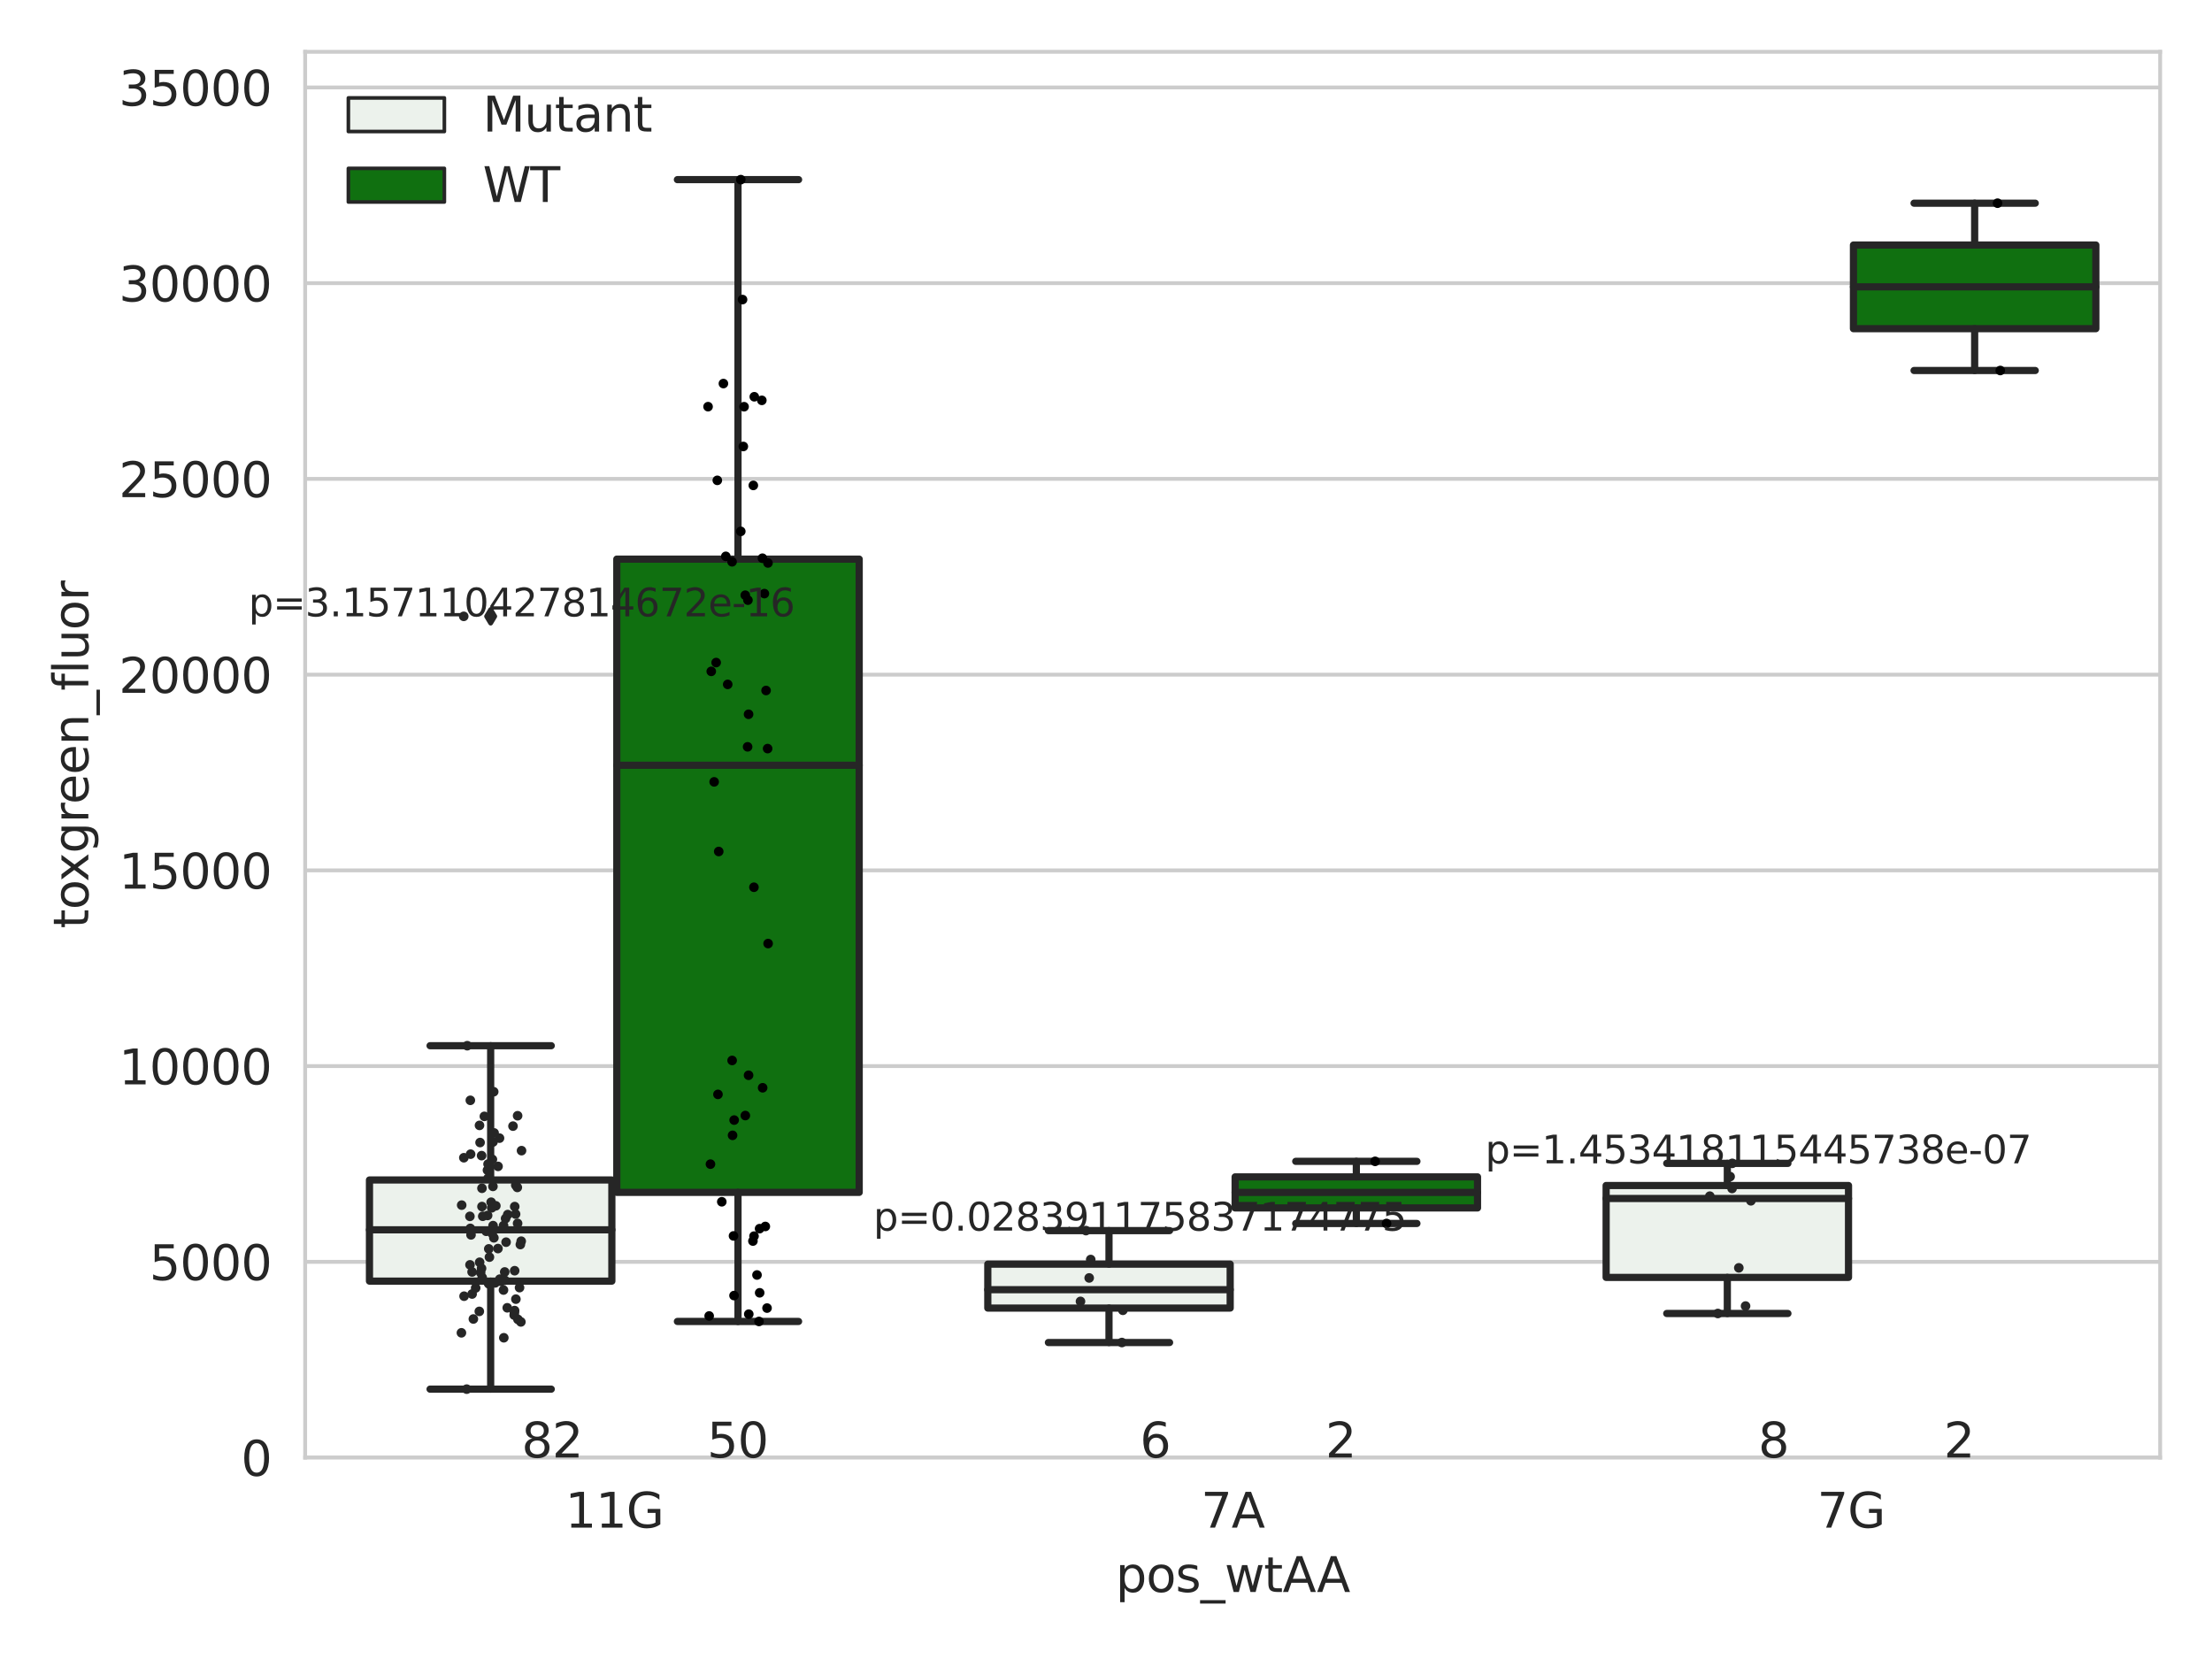 <?xml version="1.0" encoding="utf-8" standalone="no"?>
<!DOCTYPE svg PUBLIC "-//W3C//DTD SVG 1.1//EN"
  "http://www.w3.org/Graphics/SVG/1.1/DTD/svg11.dtd">
<svg xmlns:xlink="http://www.w3.org/1999/xlink" width="460.8pt" height="345.6pt" viewBox="0 0 460.8 345.6" xmlns="http://www.w3.org/2000/svg" version="1.1">
 <defs>
  <style type="text/css">*{stroke-linejoin: round; stroke-linecap: butt}</style>
 </defs>
 <g id="figure_1">
  <g id="patch_1">
   <path d="M 0 345.6 
L 460.8 345.6 
L 460.8 0 
L 0 0 
z
" style="fill: #ffffff"/>
  </g>
  <g id="axes_1">
   <g id="patch_2">
    <path d="M 63.571 303.64 
L 450 303.64 
L 450 10.8 
L 63.571 10.8 
z
" style="fill: #ffffff"/>
   </g>
   <g id="matplotlib.axis_1">
    <g id="xtick_1">
     <g id="text_1">
      <!-- 11G -->
      <g style="fill: #262626" transform="translate(117.739 318.238)scale(0.1 -0.1)">
       <defs>
        <path id="DejaVuSans-31" d="M 794 531 
L 1825 531 
L 1825 4091 
L 703 3866 
L 703 4441 
L 1819 4666 
L 2450 4666 
L 2450 531 
L 3481 531 
L 3481 0 
L 794 0 
L 794 531 
z
" transform="scale(0.016)"/>
        <path id="DejaVuSans-47" d="M 3809 666 
L 3809 1919 
L 2778 1919 
L 2778 2438 
L 4434 2438 
L 4434 434 
Q 4069 175 3628 42 
Q 3188 -91 2688 -91 
Q 1594 -91 976 548 
Q 359 1188 359 2328 
Q 359 3472 976 4111 
Q 1594 4750 2688 4750 
Q 3144 4750 3555 4637 
Q 3966 4525 4313 4306 
L 4313 3634 
Q 3963 3931 3569 4081 
Q 3175 4231 2741 4231 
Q 1884 4231 1454 3753 
Q 1025 3275 1025 2328 
Q 1025 1384 1454 906 
Q 1884 428 2741 428 
Q 3075 428 3337 486 
Q 3600 544 3809 666 
z
" transform="scale(0.016)"/>
       </defs>
       <use xlink:href="#DejaVuSans-31"/>
       <use xlink:href="#DejaVuSans-31" x="63.623"/>
       <use xlink:href="#DejaVuSans-47" x="127.246"/>
      </g>
     </g>
    </g>
    <g id="xtick_2">
     <g id="text_2">
      <!-- 7A -->
      <g style="fill: #262626" transform="translate(250.184 318.238)scale(0.1 -0.1)">
       <defs>
        <path id="DejaVuSans-37" d="M 525 4666 
L 3525 4666 
L 3525 4397 
L 1831 0 
L 1172 0 
L 2766 4134 
L 525 4134 
L 525 4666 
z
" transform="scale(0.016)"/>
        <path id="DejaVuSans-41" d="M 2188 4044 
L 1331 1722 
L 3047 1722 
L 2188 4044 
z
M 1831 4666 
L 2547 4666 
L 4325 0 
L 3669 0 
L 3244 1197 
L 1141 1197 
L 716 0 
L 50 0 
L 1831 4666 
z
" transform="scale(0.016)"/>
       </defs>
       <use xlink:href="#DejaVuSans-37"/>
       <use xlink:href="#DejaVuSans-41" x="63.623"/>
      </g>
     </g>
    </g>
    <g id="xtick_3">
     <g id="text_3">
      <!-- 7G -->
      <g style="fill: #262626" transform="translate(378.54 318.238)scale(0.1 -0.1)">
       <use xlink:href="#DejaVuSans-37"/>
       <use xlink:href="#DejaVuSans-47" x="63.623"/>
      </g>
     </g>
    </g>
    <g id="text_4">
     <!-- pos_wtAA -->
     <g style="fill: #262626" transform="translate(232.42 331.638)scale(0.1 -0.1)">
      <defs>
       <path id="DejaVuSans-70" d="M 1159 525 
L 1159 -1331 
L 581 -1331 
L 581 3500 
L 1159 3500 
L 1159 2969 
Q 1341 3281 1617 3432 
Q 1894 3584 2278 3584 
Q 2916 3584 3314 3078 
Q 3713 2572 3713 1747 
Q 3713 922 3314 415 
Q 2916 -91 2278 -91 
Q 1894 -91 1617 61 
Q 1341 213 1159 525 
z
M 3116 1747 
Q 3116 2381 2855 2742 
Q 2594 3103 2138 3103 
Q 1681 3103 1420 2742 
Q 1159 2381 1159 1747 
Q 1159 1113 1420 752 
Q 1681 391 2138 391 
Q 2594 391 2855 752 
Q 3116 1113 3116 1747 
z
" transform="scale(0.016)"/>
       <path id="DejaVuSans-6f" d="M 1959 3097 
Q 1497 3097 1228 2736 
Q 959 2375 959 1747 
Q 959 1119 1226 758 
Q 1494 397 1959 397 
Q 2419 397 2687 759 
Q 2956 1122 2956 1747 
Q 2956 2369 2687 2733 
Q 2419 3097 1959 3097 
z
M 1959 3584 
Q 2709 3584 3137 3096 
Q 3566 2609 3566 1747 
Q 3566 888 3137 398 
Q 2709 -91 1959 -91 
Q 1206 -91 779 398 
Q 353 888 353 1747 
Q 353 2609 779 3096 
Q 1206 3584 1959 3584 
z
" transform="scale(0.016)"/>
       <path id="DejaVuSans-73" d="M 2834 3397 
L 2834 2853 
Q 2591 2978 2328 3040 
Q 2066 3103 1784 3103 
Q 1356 3103 1142 2972 
Q 928 2841 928 2578 
Q 928 2378 1081 2264 
Q 1234 2150 1697 2047 
L 1894 2003 
Q 2506 1872 2764 1633 
Q 3022 1394 3022 966 
Q 3022 478 2636 193 
Q 2250 -91 1575 -91 
Q 1294 -91 989 -36 
Q 684 19 347 128 
L 347 722 
Q 666 556 975 473 
Q 1284 391 1588 391 
Q 1994 391 2212 530 
Q 2431 669 2431 922 
Q 2431 1156 2273 1281 
Q 2116 1406 1581 1522 
L 1381 1569 
Q 847 1681 609 1914 
Q 372 2147 372 2553 
Q 372 3047 722 3315 
Q 1072 3584 1716 3584 
Q 2034 3584 2315 3537 
Q 2597 3491 2834 3397 
z
" transform="scale(0.016)"/>
       <path id="DejaVuSans-5f" d="M 3263 -1063 
L 3263 -1509 
L -63 -1509 
L -63 -1063 
L 3263 -1063 
z
" transform="scale(0.016)"/>
       <path id="DejaVuSans-77" d="M 269 3500 
L 844 3500 
L 1563 769 
L 2278 3500 
L 2956 3500 
L 3675 769 
L 4391 3500 
L 4966 3500 
L 4050 0 
L 3372 0 
L 2619 2869 
L 1863 0 
L 1184 0 
L 269 3500 
z
" transform="scale(0.016)"/>
       <path id="DejaVuSans-74" d="M 1172 4494 
L 1172 3500 
L 2356 3500 
L 2356 3053 
L 1172 3053 
L 1172 1153 
Q 1172 725 1289 603 
Q 1406 481 1766 481 
L 2356 481 
L 2356 0 
L 1766 0 
Q 1100 0 847 248 
Q 594 497 594 1153 
L 594 3053 
L 172 3053 
L 172 3500 
L 594 3500 
L 594 4494 
L 1172 4494 
z
" transform="scale(0.016)"/>
      </defs>
      <use xlink:href="#DejaVuSans-70"/>
      <use xlink:href="#DejaVuSans-6f" x="63.477"/>
      <use xlink:href="#DejaVuSans-73" x="124.658"/>
      <use xlink:href="#DejaVuSans-5f" x="176.758"/>
      <use xlink:href="#DejaVuSans-77" x="226.758"/>
      <use xlink:href="#DejaVuSans-74" x="308.545"/>
      <use xlink:href="#DejaVuSans-41" x="347.754"/>
      <use xlink:href="#DejaVuSans-41" x="418.912"/>
     </g>
    </g>
   </g>
   <g id="matplotlib.axis_2">
    <g id="ytick_1">
     <g id="line2d_1">
      <path d="M 63.571 303.64 
L 450 303.64 
" clip-path="url(#p79b0faf060)" style="fill: none; stroke: #cccccc; stroke-width: 0.8; stroke-linecap: round"/>
     </g>
     <g id="text_5">
      <!-- 0 -->
      <g style="fill: #262626" transform="translate(50.209 307.439)scale(0.1 -0.1)">
       <defs>
        <path id="DejaVuSans-30" d="M 2034 4250 
Q 1547 4250 1301 3770 
Q 1056 3291 1056 2328 
Q 1056 1369 1301 889 
Q 1547 409 2034 409 
Q 2525 409 2770 889 
Q 3016 1369 3016 2328 
Q 3016 3291 2770 3770 
Q 2525 4250 2034 4250 
z
M 2034 4750 
Q 2819 4750 3233 4129 
Q 3647 3509 3647 2328 
Q 3647 1150 3233 529 
Q 2819 -91 2034 -91 
Q 1250 -91 836 529 
Q 422 1150 422 2328 
Q 422 3509 836 4129 
Q 1250 4750 2034 4750 
z
" transform="scale(0.016)"/>
       </defs>
       <use xlink:href="#DejaVuSans-30"/>
      </g>
     </g>
    </g>
    <g id="ytick_2">
     <g id="line2d_2">
      <path d="M 63.571 262.865 
L 450 262.865 
" clip-path="url(#p79b0faf060)" style="fill: none; stroke: #cccccc; stroke-width: 0.8; stroke-linecap: round"/>
     </g>
     <g id="text_6">
      <!-- 5000 -->
      <g style="fill: #262626" transform="translate(31.121 266.664)scale(0.1 -0.1)">
       <defs>
        <path id="DejaVuSans-35" d="M 691 4666 
L 3169 4666 
L 3169 4134 
L 1269 4134 
L 1269 2991 
Q 1406 3038 1543 3061 
Q 1681 3084 1819 3084 
Q 2600 3084 3056 2656 
Q 3513 2228 3513 1497 
Q 3513 744 3044 326 
Q 2575 -91 1722 -91 
Q 1428 -91 1123 -41 
Q 819 9 494 109 
L 494 744 
Q 775 591 1075 516 
Q 1375 441 1709 441 
Q 2250 441 2565 725 
Q 2881 1009 2881 1497 
Q 2881 1984 2565 2268 
Q 2250 2553 1709 2553 
Q 1456 2553 1204 2497 
Q 953 2441 691 2322 
L 691 4666 
z
" transform="scale(0.016)"/>
       </defs>
       <use xlink:href="#DejaVuSans-35"/>
       <use xlink:href="#DejaVuSans-30" x="63.623"/>
       <use xlink:href="#DejaVuSans-30" x="127.246"/>
       <use xlink:href="#DejaVuSans-30" x="190.869"/>
      </g>
     </g>
    </g>
    <g id="ytick_3">
     <g id="line2d_3">
      <path d="M 63.571 222.09 
L 450 222.09 
" clip-path="url(#p79b0faf060)" style="fill: none; stroke: #cccccc; stroke-width: 0.8; stroke-linecap: round"/>
     </g>
     <g id="text_7">
      <!-- 10000 -->
      <g style="fill: #262626" transform="translate(24.759 225.889)scale(0.1 -0.1)">
       <use xlink:href="#DejaVuSans-31"/>
       <use xlink:href="#DejaVuSans-30" x="63.623"/>
       <use xlink:href="#DejaVuSans-30" x="127.246"/>
       <use xlink:href="#DejaVuSans-30" x="190.869"/>
       <use xlink:href="#DejaVuSans-30" x="254.492"/>
      </g>
     </g>
    </g>
    <g id="ytick_4">
     <g id="line2d_4">
      <path d="M 63.571 181.315 
L 450 181.315 
" clip-path="url(#p79b0faf060)" style="fill: none; stroke: #cccccc; stroke-width: 0.8; stroke-linecap: round"/>
     </g>
     <g id="text_8">
      <!-- 15000 -->
      <g style="fill: #262626" transform="translate(24.759 185.114)scale(0.1 -0.1)">
       <use xlink:href="#DejaVuSans-31"/>
       <use xlink:href="#DejaVuSans-35" x="63.623"/>
       <use xlink:href="#DejaVuSans-30" x="127.246"/>
       <use xlink:href="#DejaVuSans-30" x="190.869"/>
       <use xlink:href="#DejaVuSans-30" x="254.492"/>
      </g>
     </g>
    </g>
    <g id="ytick_5">
     <g id="line2d_5">
      <path d="M 63.571 140.539 
L 450 140.539 
" clip-path="url(#p79b0faf060)" style="fill: none; stroke: #cccccc; stroke-width: 0.8; stroke-linecap: round"/>
     </g>
     <g id="text_9">
      <!-- 20000 -->
      <g style="fill: #262626" transform="translate(24.759 144.339)scale(0.1 -0.1)">
       <defs>
        <path id="DejaVuSans-32" d="M 1228 531 
L 3431 531 
L 3431 0 
L 469 0 
L 469 531 
Q 828 903 1448 1529 
Q 2069 2156 2228 2338 
Q 2531 2678 2651 2914 
Q 2772 3150 2772 3378 
Q 2772 3750 2511 3984 
Q 2250 4219 1831 4219 
Q 1534 4219 1204 4116 
Q 875 4013 500 3803 
L 500 4441 
Q 881 4594 1212 4672 
Q 1544 4750 1819 4750 
Q 2544 4750 2975 4387 
Q 3406 4025 3406 3419 
Q 3406 3131 3298 2873 
Q 3191 2616 2906 2266 
Q 2828 2175 2409 1742 
Q 1991 1309 1228 531 
z
" transform="scale(0.016)"/>
       </defs>
       <use xlink:href="#DejaVuSans-32"/>
       <use xlink:href="#DejaVuSans-30" x="63.623"/>
       <use xlink:href="#DejaVuSans-30" x="127.246"/>
       <use xlink:href="#DejaVuSans-30" x="190.869"/>
       <use xlink:href="#DejaVuSans-30" x="254.492"/>
      </g>
     </g>
    </g>
    <g id="ytick_6">
     <g id="line2d_6">
      <path d="M 63.571 99.764 
L 450 99.764 
" clip-path="url(#p79b0faf060)" style="fill: none; stroke: #cccccc; stroke-width: 0.8; stroke-linecap: round"/>
     </g>
     <g id="text_10">
      <!-- 25000 -->
      <g style="fill: #262626" transform="translate(24.759 103.564)scale(0.1 -0.1)">
       <use xlink:href="#DejaVuSans-32"/>
       <use xlink:href="#DejaVuSans-35" x="63.623"/>
       <use xlink:href="#DejaVuSans-30" x="127.246"/>
       <use xlink:href="#DejaVuSans-30" x="190.869"/>
       <use xlink:href="#DejaVuSans-30" x="254.492"/>
      </g>
     </g>
    </g>
    <g id="ytick_7">
     <g id="line2d_7">
      <path d="M 63.571 58.989 
L 450 58.989 
" clip-path="url(#p79b0faf060)" style="fill: none; stroke: #cccccc; stroke-width: 0.8; stroke-linecap: round"/>
     </g>
     <g id="text_11">
      <!-- 30000 -->
      <g style="fill: #262626" transform="translate(24.759 62.788)scale(0.1 -0.1)">
       <defs>
        <path id="DejaVuSans-33" d="M 2597 2516 
Q 3050 2419 3304 2112 
Q 3559 1806 3559 1356 
Q 3559 666 3084 287 
Q 2609 -91 1734 -91 
Q 1441 -91 1130 -33 
Q 819 25 488 141 
L 488 750 
Q 750 597 1062 519 
Q 1375 441 1716 441 
Q 2309 441 2620 675 
Q 2931 909 2931 1356 
Q 2931 1769 2642 2001 
Q 2353 2234 1838 2234 
L 1294 2234 
L 1294 2753 
L 1863 2753 
Q 2328 2753 2575 2939 
Q 2822 3125 2822 3475 
Q 2822 3834 2567 4026 
Q 2313 4219 1838 4219 
Q 1578 4219 1281 4162 
Q 984 4106 628 3988 
L 628 4550 
Q 988 4650 1302 4700 
Q 1616 4750 1894 4750 
Q 2613 4750 3031 4423 
Q 3450 4097 3450 3541 
Q 3450 3153 3228 2886 
Q 3006 2619 2597 2516 
z
" transform="scale(0.016)"/>
       </defs>
       <use xlink:href="#DejaVuSans-33"/>
       <use xlink:href="#DejaVuSans-30" x="63.623"/>
       <use xlink:href="#DejaVuSans-30" x="127.246"/>
       <use xlink:href="#DejaVuSans-30" x="190.869"/>
       <use xlink:href="#DejaVuSans-30" x="254.492"/>
      </g>
     </g>
    </g>
    <g id="ytick_8">
     <g id="line2d_8">
      <path d="M 63.571 18.214 
L 450 18.214 
" clip-path="url(#p79b0faf060)" style="fill: none; stroke: #cccccc; stroke-width: 0.8; stroke-linecap: round"/>
     </g>
     <g id="text_12">
      <!-- 35000 -->
      <g style="fill: #262626" transform="translate(24.759 22.013)scale(0.1 -0.1)">
       <use xlink:href="#DejaVuSans-33"/>
       <use xlink:href="#DejaVuSans-35" x="63.623"/>
       <use xlink:href="#DejaVuSans-30" x="127.246"/>
       <use xlink:href="#DejaVuSans-30" x="190.869"/>
       <use xlink:href="#DejaVuSans-30" x="254.492"/>
      </g>
     </g>
    </g>
    <g id="text_13">
     <!-- toxgreen_fluor -->
     <g style="fill: #262626" transform="translate(18.401 193.415)rotate(-90)scale(0.1 -0.1)">
      <defs>
       <path id="DejaVuSans-78" d="M 3513 3500 
L 2247 1797 
L 3578 0 
L 2900 0 
L 1881 1375 
L 863 0 
L 184 0 
L 1544 1831 
L 300 3500 
L 978 3500 
L 1906 2253 
L 2834 3500 
L 3513 3500 
z
" transform="scale(0.016)"/>
       <path id="DejaVuSans-67" d="M 2906 1791 
Q 2906 2416 2648 2759 
Q 2391 3103 1925 3103 
Q 1463 3103 1205 2759 
Q 947 2416 947 1791 
Q 947 1169 1205 825 
Q 1463 481 1925 481 
Q 2391 481 2648 825 
Q 2906 1169 2906 1791 
z
M 3481 434 
Q 3481 -459 3084 -895 
Q 2688 -1331 1869 -1331 
Q 1566 -1331 1297 -1286 
Q 1028 -1241 775 -1147 
L 775 -588 
Q 1028 -725 1275 -790 
Q 1522 -856 1778 -856 
Q 2344 -856 2625 -561 
Q 2906 -266 2906 331 
L 2906 616 
Q 2728 306 2450 153 
Q 2172 0 1784 0 
Q 1141 0 747 490 
Q 353 981 353 1791 
Q 353 2603 747 3093 
Q 1141 3584 1784 3584 
Q 2172 3584 2450 3431 
Q 2728 3278 2906 2969 
L 2906 3500 
L 3481 3500 
L 3481 434 
z
" transform="scale(0.016)"/>
       <path id="DejaVuSans-72" d="M 2631 2963 
Q 2534 3019 2420 3045 
Q 2306 3072 2169 3072 
Q 1681 3072 1420 2755 
Q 1159 2438 1159 1844 
L 1159 0 
L 581 0 
L 581 3500 
L 1159 3500 
L 1159 2956 
Q 1341 3275 1631 3429 
Q 1922 3584 2338 3584 
Q 2397 3584 2469 3576 
Q 2541 3569 2628 3553 
L 2631 2963 
z
" transform="scale(0.016)"/>
       <path id="DejaVuSans-65" d="M 3597 1894 
L 3597 1613 
L 953 1613 
Q 991 1019 1311 708 
Q 1631 397 2203 397 
Q 2534 397 2845 478 
Q 3156 559 3463 722 
L 3463 178 
Q 3153 47 2828 -22 
Q 2503 -91 2169 -91 
Q 1331 -91 842 396 
Q 353 884 353 1716 
Q 353 2575 817 3079 
Q 1281 3584 2069 3584 
Q 2775 3584 3186 3129 
Q 3597 2675 3597 1894 
z
M 3022 2063 
Q 3016 2534 2758 2815 
Q 2500 3097 2075 3097 
Q 1594 3097 1305 2825 
Q 1016 2553 972 2059 
L 3022 2063 
z
" transform="scale(0.016)"/>
       <path id="DejaVuSans-6e" d="M 3513 2113 
L 3513 0 
L 2938 0 
L 2938 2094 
Q 2938 2591 2744 2837 
Q 2550 3084 2163 3084 
Q 1697 3084 1428 2787 
Q 1159 2491 1159 1978 
L 1159 0 
L 581 0 
L 581 3500 
L 1159 3500 
L 1159 2956 
Q 1366 3272 1645 3428 
Q 1925 3584 2291 3584 
Q 2894 3584 3203 3211 
Q 3513 2838 3513 2113 
z
" transform="scale(0.016)"/>
       <path id="DejaVuSans-66" d="M 2375 4863 
L 2375 4384 
L 1825 4384 
Q 1516 4384 1395 4259 
Q 1275 4134 1275 3809 
L 1275 3500 
L 2222 3500 
L 2222 3053 
L 1275 3053 
L 1275 0 
L 697 0 
L 697 3053 
L 147 3053 
L 147 3500 
L 697 3500 
L 697 3744 
Q 697 4328 969 4595 
Q 1241 4863 1831 4863 
L 2375 4863 
z
" transform="scale(0.016)"/>
       <path id="DejaVuSans-6c" d="M 603 4863 
L 1178 4863 
L 1178 0 
L 603 0 
L 603 4863 
z
" transform="scale(0.016)"/>
       <path id="DejaVuSans-75" d="M 544 1381 
L 544 3500 
L 1119 3500 
L 1119 1403 
Q 1119 906 1312 657 
Q 1506 409 1894 409 
Q 2359 409 2629 706 
Q 2900 1003 2900 1516 
L 2900 3500 
L 3475 3500 
L 3475 0 
L 2900 0 
L 2900 538 
Q 2691 219 2414 64 
Q 2138 -91 1772 -91 
Q 1169 -91 856 284 
Q 544 659 544 1381 
z
M 1991 3584 
L 1991 3584 
z
" transform="scale(0.016)"/>
      </defs>
      <use xlink:href="#DejaVuSans-74"/>
      <use xlink:href="#DejaVuSans-6f" x="39.209"/>
      <use xlink:href="#DejaVuSans-78" x="97.266"/>
      <use xlink:href="#DejaVuSans-67" x="156.445"/>
      <use xlink:href="#DejaVuSans-72" x="219.922"/>
      <use xlink:href="#DejaVuSans-65" x="258.785"/>
      <use xlink:href="#DejaVuSans-65" x="320.309"/>
      <use xlink:href="#DejaVuSans-6e" x="381.832"/>
      <use xlink:href="#DejaVuSans-5f" x="445.211"/>
      <use xlink:href="#DejaVuSans-66" x="495.211"/>
      <use xlink:href="#DejaVuSans-6c" x="530.416"/>
      <use xlink:href="#DejaVuSans-75" x="558.199"/>
      <use xlink:href="#DejaVuSans-6f" x="621.578"/>
      <use xlink:href="#DejaVuSans-72" x="682.76"/>
     </g>
    </g>
   </g>
   <g id="patch_3">
    <path d="M 76.967 266.881 
L 127.461 266.881 
L 127.461 245.813 
L 76.967 245.813 
L 76.967 266.881 
z
" clip-path="url(#p79b0faf060)" style="fill: #ecf2ec; stroke: #262626; stroke-width: 1.5; stroke-linejoin: miter"/>
   </g>
   <g id="patch_4">
    <path d="M 128.491 248.392 
L 178.985 248.392 
L 178.985 116.473 
L 128.491 116.473 
L 128.491 248.392 
z
" clip-path="url(#p79b0faf060)" style="fill: #107010; stroke: #262626; stroke-width: 1.5; stroke-linejoin: miter"/>
   </g>
   <g id="patch_5">
    <path d="M 205.777 272.495 
L 256.27 272.495 
L 256.27 263.34 
L 205.777 263.34 
L 205.777 272.495 
z
" clip-path="url(#p79b0faf060)" style="fill: #ecf2ec; stroke: #262626; stroke-width: 1.5; stroke-linejoin: miter"/>
   </g>
   <g id="patch_6">
    <path d="M 257.301 251.636 
L 307.794 251.636 
L 307.794 245.166 
L 257.301 245.166 
L 257.301 251.636 
z
" clip-path="url(#p79b0faf060)" style="fill: #107010; stroke: #262626; stroke-width: 1.5; stroke-linejoin: miter"/>
   </g>
   <g id="patch_7">
    <path d="M 334.587 266.104 
L 385.08 266.104 
L 385.08 246.961 
L 334.587 246.961 
L 334.587 266.104 
z
" clip-path="url(#p79b0faf060)" style="fill: #ecf2ec; stroke: #262626; stroke-width: 1.5; stroke-linejoin: miter"/>
   </g>
   <g id="patch_8">
    <path d="M 386.11 68.469 
L 436.604 68.469 
L 436.604 51.043 
L 386.11 51.043 
L 386.11 68.469 
z
" clip-path="url(#p79b0faf060)" style="fill: #107010; stroke: #262626; stroke-width: 1.5; stroke-linejoin: miter"/>
   </g>
   <g id="patch_9">
    <path d="M 127.976 303.64 
L 127.976 303.64 
L 127.976 303.64 
L 127.976 303.64 
z
" clip-path="url(#p79b0faf060)" style="fill: #ecf2ec; stroke: #262626; stroke-width: 0.75; stroke-linejoin: miter"/>
   </g>
   <g id="patch_10">
    <path d="M 127.976 303.64 
L 127.976 303.64 
L 127.976 303.64 
L 127.976 303.64 
z
" clip-path="url(#p79b0faf060)" style="fill: #107010; stroke: #262626; stroke-width: 0.75; stroke-linejoin: miter"/>
   </g>
   <g id="PathCollection_1"/>
   <g id="PathCollection_2"/>
   <g id="line2d_9">
    <path d="M 102.214 266.881 
L 102.214 289.383 
" clip-path="url(#p79b0faf060)" style="fill: none; stroke: #262626; stroke-width: 1.5; stroke-linecap: round"/>
   </g>
   <g id="line2d_10">
    <path d="M 102.214 245.813 
L 102.214 217.84 
" clip-path="url(#p79b0faf060)" style="fill: none; stroke: #262626; stroke-width: 1.5; stroke-linecap: round"/>
   </g>
   <g id="line2d_11">
    <path d="M 89.591 289.383 
L 114.837 289.383 
" clip-path="url(#p79b0faf060)" style="fill: none; stroke: #262626; stroke-width: 1.5; stroke-linecap: round"/>
   </g>
   <g id="line2d_12">
    <path d="M 89.591 217.84 
L 114.837 217.84 
" clip-path="url(#p79b0faf060)" style="fill: none; stroke: #262626; stroke-width: 1.5; stroke-linecap: round"/>
   </g>
   <g id="line2d_13">
    <defs>
     <path id="m7f5eb65cf9" d="M -0 1.414 
L 0.849 0 
L 0 -1.414 
L -0.849 -0 
z
" style="stroke: #262626; stroke-linejoin: miter"/>
    </defs>
    <g clip-path="url(#p79b0faf060)">
     <use xlink:href="#m7f5eb65cf9" x="102.214" y="128.394" style="fill: #262626; stroke: #262626; stroke-linejoin: miter"/>
    </g>
   </g>
   <g id="line2d_14">
    <path d="M 153.738 248.392 
L 153.738 275.282 
" clip-path="url(#p79b0faf060)" style="fill: none; stroke: #262626; stroke-width: 1.5; stroke-linecap: round"/>
   </g>
   <g id="line2d_15">
    <path d="M 153.738 116.473 
L 153.738 37.422 
" clip-path="url(#p79b0faf060)" style="fill: none; stroke: #262626; stroke-width: 1.5; stroke-linecap: round"/>
   </g>
   <g id="line2d_16">
    <path d="M 141.115 275.282 
L 166.361 275.282 
" clip-path="url(#p79b0faf060)" style="fill: none; stroke: #262626; stroke-width: 1.5; stroke-linecap: round"/>
   </g>
   <g id="line2d_17">
    <path d="M 141.115 37.422 
L 166.361 37.422 
" clip-path="url(#p79b0faf060)" style="fill: none; stroke: #262626; stroke-width: 1.5; stroke-linecap: round"/>
   </g>
   <g id="line2d_18"/>
   <g id="line2d_19">
    <path d="M 231.024 272.495 
L 231.024 279.671 
" clip-path="url(#p79b0faf060)" style="fill: none; stroke: #262626; stroke-width: 1.5; stroke-linecap: round"/>
   </g>
   <g id="line2d_20">
    <path d="M 231.024 263.34 
L 231.024 256.358 
" clip-path="url(#p79b0faf060)" style="fill: none; stroke: #262626; stroke-width: 1.5; stroke-linecap: round"/>
   </g>
   <g id="line2d_21">
    <path d="M 218.4 279.671 
L 243.647 279.671 
" clip-path="url(#p79b0faf060)" style="fill: none; stroke: #262626; stroke-width: 1.5; stroke-linecap: round"/>
   </g>
   <g id="line2d_22">
    <path d="M 218.4 256.358 
L 243.647 256.358 
" clip-path="url(#p79b0faf060)" style="fill: none; stroke: #262626; stroke-width: 1.5; stroke-linecap: round"/>
   </g>
   <g id="line2d_23"/>
   <g id="line2d_24">
    <path d="M 282.548 251.636 
L 282.548 254.871 
" clip-path="url(#p79b0faf060)" style="fill: none; stroke: #262626; stroke-width: 1.5; stroke-linecap: round"/>
   </g>
   <g id="line2d_25">
    <path d="M 282.548 245.166 
L 282.548 241.93 
" clip-path="url(#p79b0faf060)" style="fill: none; stroke: #262626; stroke-width: 1.5; stroke-linecap: round"/>
   </g>
   <g id="line2d_26">
    <path d="M 269.924 254.871 
L 295.171 254.871 
" clip-path="url(#p79b0faf060)" style="fill: none; stroke: #262626; stroke-width: 1.5; stroke-linecap: round"/>
   </g>
   <g id="line2d_27">
    <path d="M 269.924 241.93 
L 295.171 241.93 
" clip-path="url(#p79b0faf060)" style="fill: none; stroke: #262626; stroke-width: 1.5; stroke-linecap: round"/>
   </g>
   <g id="line2d_28"/>
   <g id="line2d_29">
    <path d="M 359.833 266.104 
L 359.833 273.623 
" clip-path="url(#p79b0faf060)" style="fill: none; stroke: #262626; stroke-width: 1.5; stroke-linecap: round"/>
   </g>
   <g id="line2d_30">
    <path d="M 359.833 246.961 
L 359.833 242.35 
" clip-path="url(#p79b0faf060)" style="fill: none; stroke: #262626; stroke-width: 1.5; stroke-linecap: round"/>
   </g>
   <g id="line2d_31">
    <path d="M 347.21 273.623 
L 372.457 273.623 
" clip-path="url(#p79b0faf060)" style="fill: none; stroke: #262626; stroke-width: 1.5; stroke-linecap: round"/>
   </g>
   <g id="line2d_32">
    <path d="M 347.21 242.35 
L 372.457 242.35 
" clip-path="url(#p79b0faf060)" style="fill: none; stroke: #262626; stroke-width: 1.5; stroke-linecap: round"/>
   </g>
   <g id="line2d_33"/>
   <g id="line2d_34">
    <path d="M 411.357 68.469 
L 411.357 77.183 
" clip-path="url(#p79b0faf060)" style="fill: none; stroke: #262626; stroke-width: 1.5; stroke-linecap: round"/>
   </g>
   <g id="line2d_35">
    <path d="M 411.357 51.043 
L 411.357 42.329 
" clip-path="url(#p79b0faf060)" style="fill: none; stroke: #262626; stroke-width: 1.5; stroke-linecap: round"/>
   </g>
   <g id="line2d_36">
    <path d="M 398.734 77.183 
L 423.98 77.183 
" clip-path="url(#p79b0faf060)" style="fill: none; stroke: #262626; stroke-width: 1.5; stroke-linecap: round"/>
   </g>
   <g id="line2d_37">
    <path d="M 398.734 42.329 
L 423.98 42.329 
" clip-path="url(#p79b0faf060)" style="fill: none; stroke: #262626; stroke-width: 1.5; stroke-linecap: round"/>
   </g>
   <g id="line2d_38"/>
   <g id="line2d_39">
    <path d="M 76.967 256.197 
L 127.461 256.197 
" clip-path="url(#p79b0faf060)" style="fill: none; stroke: #262626; stroke-width: 1.5; stroke-linecap: round"/>
   </g>
   <g id="line2d_40">
    <path d="M 128.491 159.412 
L 178.985 159.412 
" clip-path="url(#p79b0faf060)" style="fill: none; stroke: #262626; stroke-width: 1.5; stroke-linecap: round"/>
   </g>
   <g id="line2d_41">
    <path d="M 205.777 268.661 
L 256.27 268.661 
" clip-path="url(#p79b0faf060)" style="fill: none; stroke: #262626; stroke-width: 1.5; stroke-linecap: round"/>
   </g>
   <g id="line2d_42">
    <path d="M 257.301 248.401 
L 307.794 248.401 
" clip-path="url(#p79b0faf060)" style="fill: none; stroke: #262626; stroke-width: 1.5; stroke-linecap: round"/>
   </g>
   <g id="line2d_43">
    <path d="M 334.587 249.664 
L 385.08 249.664 
" clip-path="url(#p79b0faf060)" style="fill: none; stroke: #262626; stroke-width: 1.5; stroke-linecap: round"/>
   </g>
   <g id="line2d_44">
    <path d="M 386.11 59.756 
L 436.604 59.756 
" clip-path="url(#p79b0faf060)" style="fill: none; stroke: #262626; stroke-width: 1.5; stroke-linecap: round"/>
   </g>
   <g id="patch_11">
    <path d="M 63.571 303.64 
L 63.571 10.8 
" style="fill: none; stroke: #cccccc; stroke-width: 0.8; stroke-linejoin: miter; stroke-linecap: square"/>
   </g>
   <g id="patch_12">
    <path d="M 450 303.64 
L 450 10.8 
" style="fill: none; stroke: #cccccc; stroke-width: 0.8; stroke-linejoin: miter; stroke-linecap: square"/>
   </g>
   <g id="patch_13">
    <path d="M 63.571 303.64 
L 450 303.64 
" style="fill: none; stroke: #cccccc; stroke-width: 0.8; stroke-linejoin: miter; stroke-linecap: square"/>
   </g>
   <g id="patch_14">
    <path d="M 63.571 10.8 
L 450 10.8 
" style="fill: none; stroke: #cccccc; stroke-width: 0.8; stroke-linejoin: miter; stroke-linecap: square"/>
   </g>
   <g id="PathCollection_3">
    <defs>
     <path id="C0_0_17915f61b1" d="M 0 1 
C 0.265 1 0.52 0.895 0.707 0.707 
C 0.895 0.52 1 0.265 1 -0 
C 1 -0.265 0.895 -0.52 0.707 -0.707 
C 0.52 -0.895 0.265 -1 0 -1 
C -0.265 -1 -0.52 -0.895 -0.707 -0.707 
C -0.895 -0.52 -1 -0.265 -1 0 
C -1 0.265 -0.895 0.52 -0.707 0.707 
C -0.52 0.895 -0.265 1 0 1 
z
"/>
    </defs>
    <g clip-path="url(#p79b0faf060)">
     <use xlink:href="#C0_0_17915f61b1" x="96.604" y="128.394" style="fill: #262626"/>
    </g>
    <g clip-path="url(#p79b0faf060)">
     <use xlink:href="#C0_0_17915f61b1" x="99.919" y="262.952" style="fill: #262626"/>
    </g>
    <g clip-path="url(#p79b0faf060)">
     <use xlink:href="#C0_0_17915f61b1" x="104.886" y="268.74" style="fill: #262626"/>
    </g>
    <g clip-path="url(#p79b0faf060)">
     <use xlink:href="#C0_0_17915f61b1" x="100.127" y="265.108" style="fill: #262626"/>
    </g>
    <g clip-path="url(#p79b0faf060)">
     <use xlink:href="#C0_0_17915f61b1" x="104.057" y="237.097" style="fill: #262626"/>
    </g>
    <g clip-path="url(#p79b0faf060)">
     <use xlink:href="#C0_0_17915f61b1" x="96.629" y="241.177" style="fill: #262626"/>
    </g>
    <g clip-path="url(#p79b0faf060)">
     <use xlink:href="#C0_0_17915f61b1" x="108.23" y="268.236" style="fill: #262626"/>
    </g>
    <g clip-path="url(#p79b0faf060)">
     <use xlink:href="#C0_0_17915f61b1" x="97.889" y="253.388" style="fill: #262626"/>
    </g>
    <g clip-path="url(#p79b0faf060)">
     <use xlink:href="#C0_0_17915f61b1" x="97.981" y="229.217" style="fill: #262626"/>
    </g>
    <g clip-path="url(#p79b0faf060)">
     <use xlink:href="#C0_0_17915f61b1" x="99.89" y="234.439" style="fill: #262626"/>
    </g>
    <g clip-path="url(#p79b0faf060)">
     <use xlink:href="#C0_0_17915f61b1" x="105.774" y="253.018" style="fill: #262626"/>
    </g>
    <g clip-path="url(#p79b0faf060)">
     <use xlink:href="#C0_0_17915f61b1" x="102.577" y="241.525" style="fill: #262626"/>
    </g>
    <g clip-path="url(#p79b0faf060)">
     <use xlink:href="#C0_0_17915f61b1" x="105.142" y="264.973" style="fill: #262626"/>
    </g>
    <g clip-path="url(#p79b0faf060)">
     <use xlink:href="#C0_0_17915f61b1" x="102.934" y="236.011" style="fill: #262626"/>
    </g>
    <g clip-path="url(#p79b0faf060)">
     <use xlink:href="#C0_0_17915f61b1" x="100.566" y="253.372" style="fill: #262626"/>
    </g>
    <g clip-path="url(#p79b0faf060)">
     <use xlink:href="#C0_0_17915f61b1" x="98.037" y="240.434" style="fill: #262626"/>
    </g>
    <g clip-path="url(#p79b0faf060)">
     <use xlink:href="#C0_0_17915f61b1" x="107.829" y="232.428" style="fill: #262626"/>
    </g>
    <g clip-path="url(#p79b0faf060)">
     <use xlink:href="#C0_0_17915f61b1" x="108.398" y="259.261" style="fill: #262626"/>
    </g>
    <g clip-path="url(#p79b0faf060)">
     <use xlink:href="#C0_0_17915f61b1" x="107.212" y="264.711" style="fill: #262626"/>
    </g>
    <g clip-path="url(#p79b0faf060)">
     <use xlink:href="#C0_0_17915f61b1" x="107.825" y="254.858" style="fill: #262626"/>
    </g>
    <g clip-path="url(#p79b0faf060)">
     <use xlink:href="#C0_0_17915f61b1" x="107.201" y="273.015" style="fill: #262626"/>
    </g>
    <g clip-path="url(#p79b0faf060)">
     <use xlink:href="#C0_0_17915f61b1" x="103.153" y="267.246" style="fill: #262626"/>
    </g>
    <g clip-path="url(#p79b0faf060)">
     <use xlink:href="#C0_0_17915f61b1" x="100.403" y="247.538" style="fill: #262626"/>
    </g>
    <g clip-path="url(#p79b0faf060)">
     <use xlink:href="#C0_0_17915f61b1" x="102.714" y="255.317" style="fill: #262626"/>
    </g>
    <g clip-path="url(#p79b0faf060)">
     <use xlink:href="#C0_0_17915f61b1" x="107.153" y="273.432" style="fill: #262626"/>
    </g>
    <g clip-path="url(#p79b0faf060)">
     <use xlink:href="#C0_0_17915f61b1" x="100.405" y="251.346" style="fill: #262626"/>
    </g>
    <g clip-path="url(#p79b0faf060)">
     <use xlink:href="#C0_0_17915f61b1" x="104.901" y="255.31" style="fill: #262626"/>
    </g>
    <g clip-path="url(#p79b0faf060)">
     <use xlink:href="#C0_0_17915f61b1" x="98.351" y="269.567" style="fill: #262626"/>
    </g>
    <g clip-path="url(#p79b0faf060)">
     <use xlink:href="#C0_0_17915f61b1" x="97.223" y="289.383" style="fill: #262626"/>
    </g>
    <g clip-path="url(#p79b0faf060)">
     <use xlink:href="#C0_0_17915f61b1" x="106.866" y="234.593" style="fill: #262626"/>
    </g>
    <g clip-path="url(#p79b0faf060)">
     <use xlink:href="#C0_0_17915f61b1" x="98.613" y="274.769" style="fill: #262626"/>
    </g>
    <g clip-path="url(#p79b0faf060)">
     <use xlink:href="#C0_0_17915f61b1" x="107.227" y="251.352" style="fill: #262626"/>
    </g>
    <g clip-path="url(#p79b0faf060)">
     <use xlink:href="#C0_0_17915f61b1" x="102.522" y="256.931" style="fill: #262626"/>
    </g>
    <g clip-path="url(#p79b0faf060)">
     <use xlink:href="#C0_0_17915f61b1" x="102.885" y="257.86" style="fill: #262626"/>
    </g>
    <g clip-path="url(#p79b0faf060)">
     <use xlink:href="#C0_0_17915f61b1" x="104.954" y="278.681" style="fill: #262626"/>
    </g>
    <g clip-path="url(#p79b0faf060)">
     <use xlink:href="#C0_0_17915f61b1" x="98.121" y="257.248" style="fill: #262626"/>
    </g>
    <g clip-path="url(#p79b0faf060)">
     <use xlink:href="#C0_0_17915f61b1" x="101.582" y="253.2" style="fill: #262626"/>
    </g>
    <g clip-path="url(#p79b0faf060)">
     <use xlink:href="#C0_0_17915f61b1" x="97.339" y="217.84" style="fill: #262626"/>
    </g>
    <g clip-path="url(#p79b0faf060)">
     <use xlink:href="#C0_0_17915f61b1" x="105.67" y="272.437" style="fill: #262626"/>
    </g>
    <g clip-path="url(#p79b0faf060)">
     <use xlink:href="#C0_0_17915f61b1" x="101.671" y="242.499" style="fill: #262626"/>
    </g>
    <g clip-path="url(#p79b0faf060)">
     <use xlink:href="#C0_0_17915f61b1" x="103.734" y="260.098" style="fill: #262626"/>
    </g>
    <g clip-path="url(#p79b0faf060)">
     <use xlink:href="#C0_0_17915f61b1" x="99.09" y="268.304" style="fill: #262626"/>
    </g>
    <g clip-path="url(#p79b0faf060)">
     <use xlink:href="#C0_0_17915f61b1" x="96.122" y="277.65" style="fill: #262626"/>
    </g>
    <g clip-path="url(#p79b0faf060)">
     <use xlink:href="#C0_0_17915f61b1" x="100.009" y="238.01" style="fill: #262626"/>
    </g>
    <g clip-path="url(#p79b0faf060)">
     <use xlink:href="#C0_0_17915f61b1" x="101.679" y="245.453" style="fill: #262626"/>
    </g>
    <g clip-path="url(#p79b0faf060)">
     <use xlink:href="#C0_0_17915f61b1" x="101.288" y="256.5" style="fill: #262626"/>
    </g>
    <g clip-path="url(#p79b0faf060)">
     <use xlink:href="#C0_0_17915f61b1" x="101.82" y="260.163" style="fill: #262626"/>
    </g>
    <g clip-path="url(#p79b0faf060)">
     <use xlink:href="#C0_0_17915f61b1" x="108.509" y="275.38" style="fill: #262626"/>
    </g>
    <g clip-path="url(#p79b0faf060)">
     <use xlink:href="#C0_0_17915f61b1" x="107.446" y="246.893" style="fill: #262626"/>
    </g>
    <g clip-path="url(#p79b0faf060)">
     <use xlink:href="#C0_0_17915f61b1" x="100.457" y="266.155" style="fill: #262626"/>
    </g>
    <g clip-path="url(#p79b0faf060)">
     <use xlink:href="#C0_0_17915f61b1" x="107.406" y="252.92" style="fill: #262626"/>
    </g>
    <g clip-path="url(#p79b0faf060)">
     <use xlink:href="#C0_0_17915f61b1" x="102.698" y="237.901" style="fill: #262626"/>
    </g>
    <g clip-path="url(#p79b0faf060)">
     <use xlink:href="#C0_0_17915f61b1" x="101.866" y="267.467" style="fill: #262626"/>
    </g>
    <g clip-path="url(#p79b0faf060)">
     <use xlink:href="#C0_0_17915f61b1" x="102.315" y="250.441" style="fill: #262626"/>
    </g>
    <g clip-path="url(#p79b0faf060)">
     <use xlink:href="#C0_0_17915f61b1" x="100.328" y="240.739" style="fill: #262626"/>
    </g>
    <g clip-path="url(#p79b0faf060)">
     <use xlink:href="#C0_0_17915f61b1" x="99.849" y="273.187" style="fill: #262626"/>
    </g>
    <g clip-path="url(#p79b0faf060)">
     <use xlink:href="#C0_0_17915f61b1" x="97.91" y="263.488" style="fill: #262626"/>
    </g>
    <g clip-path="url(#p79b0faf060)">
     <use xlink:href="#C0_0_17915f61b1" x="108.576" y="258.562" style="fill: #262626"/>
    </g>
    <g clip-path="url(#p79b0faf060)">
     <use xlink:href="#C0_0_17915f61b1" x="103.752" y="242.979" style="fill: #262626"/>
    </g>
    <g clip-path="url(#p79b0faf060)">
     <use xlink:href="#C0_0_17915f61b1" x="102.689" y="247.147" style="fill: #262626"/>
    </g>
    <g clip-path="url(#p79b0faf060)">
     <use xlink:href="#C0_0_17915f61b1" x="104.401" y="266.939" style="fill: #262626"/>
    </g>
    <g clip-path="url(#p79b0faf060)">
     <use xlink:href="#C0_0_17915f61b1" x="100.903" y="232.56" style="fill: #262626"/>
    </g>
    <g clip-path="url(#p79b0faf060)">
     <use xlink:href="#C0_0_17915f61b1" x="101.749" y="267.296" style="fill: #262626"/>
    </g>
    <g clip-path="url(#p79b0faf060)">
     <use xlink:href="#C0_0_17915f61b1" x="97.978" y="255.894" style="fill: #262626"/>
    </g>
    <g clip-path="url(#p79b0faf060)">
     <use xlink:href="#C0_0_17915f61b1" x="101.549" y="243.77" style="fill: #262626"/>
    </g>
    <g clip-path="url(#p79b0faf060)">
     <use xlink:href="#C0_0_17915f61b1" x="102.85" y="227.43" style="fill: #262626"/>
    </g>
    <g clip-path="url(#p79b0faf060)">
     <use xlink:href="#C0_0_17915f61b1" x="105.427" y="258.767" style="fill: #262626"/>
    </g>
    <g clip-path="url(#p79b0faf060)">
     <use xlink:href="#C0_0_17915f61b1" x="102.431" y="251.614" style="fill: #262626"/>
    </g>
    <g clip-path="url(#p79b0faf060)">
     <use xlink:href="#C0_0_17915f61b1" x="107.767" y="247.362" style="fill: #262626"/>
    </g>
    <g clip-path="url(#p79b0faf060)">
     <use xlink:href="#C0_0_17915f61b1" x="107.897" y="274.853" style="fill: #262626"/>
    </g>
    <g clip-path="url(#p79b0faf060)">
     <use xlink:href="#C0_0_17915f61b1" x="105.154" y="266.705" style="fill: #262626"/>
    </g>
    <g clip-path="url(#p79b0faf060)">
     <use xlink:href="#C0_0_17915f61b1" x="108.644" y="239.701" style="fill: #262626"/>
    </g>
    <g clip-path="url(#p79b0faf060)">
     <use xlink:href="#C0_0_17915f61b1" x="105.324" y="253.837" style="fill: #262626"/>
    </g>
    <g clip-path="url(#p79b0faf060)">
     <use xlink:href="#C0_0_17915f61b1" x="98.348" y="264.968" style="fill: #262626"/>
    </g>
    <g clip-path="url(#p79b0faf060)">
     <use xlink:href="#C0_0_17915f61b1" x="103.295" y="251.194" style="fill: #262626"/>
    </g>
    <g clip-path="url(#p79b0faf060)">
     <use xlink:href="#C0_0_17915f61b1" x="104.117" y="266.468" style="fill: #262626"/>
    </g>
    <g clip-path="url(#p79b0faf060)">
     <use xlink:href="#C0_0_17915f61b1" x="107.469" y="270.636" style="fill: #262626"/>
    </g>
    <g clip-path="url(#p79b0faf060)">
     <use xlink:href="#C0_0_17915f61b1" x="107.115" y="273.959" style="fill: #262626"/>
    </g>
    <g clip-path="url(#p79b0faf060)">
     <use xlink:href="#C0_0_17915f61b1" x="96.177" y="251.05" style="fill: #262626"/>
    </g>
    <g clip-path="url(#p79b0faf060)">
     <use xlink:href="#C0_0_17915f61b1" x="100.315" y="264.231" style="fill: #262626"/>
    </g>
    <g clip-path="url(#p79b0faf060)">
     <use xlink:href="#C0_0_17915f61b1" x="96.677" y="270.021" style="fill: #262626"/>
    </g>
    <g clip-path="url(#p79b0faf060)">
     <use xlink:href="#C0_0_17915f61b1" x="101.957" y="261.885" style="fill: #262626"/>
    </g>
   </g>
   <g id="PathCollection_4">
    <defs>
     <path id="C1_0_72262b777f" d="M 0 1 
C 0.265 1 0.52 0.895 0.707 0.707 
C 0.895 0.52 1 0.265 1 -0 
C 1 -0.265 0.895 -0.52 0.707 -0.707 
C 0.52 -0.895 0.265 -1 0 -1 
C -0.265 -1 -0.52 -0.895 -0.707 -0.707 
C -0.895 -0.52 -1 -0.265 -1 0 
C -1 0.265 -0.895 0.52 -0.707 0.707 
C -0.52 0.895 -0.265 1 0 1 
z
"/>
    </defs>
    <g clip-path="url(#p79b0faf060)">
     <use xlink:href="#C1_0_72262b777f" x="157.057" y="184.829"/>
    </g>
    <g clip-path="url(#p79b0faf060)">
     <use xlink:href="#C1_0_72262b777f" x="155.267" y="232.391"/>
    </g>
    <g clip-path="url(#p79b0faf060)">
     <use xlink:href="#C1_0_72262b777f" x="155.984" y="273.762"/>
    </g>
    <g clip-path="url(#p79b0faf060)">
     <use xlink:href="#C1_0_72262b777f" x="148.772" y="162.876"/>
    </g>
    <g clip-path="url(#p79b0faf060)">
     <use xlink:href="#C1_0_72262b777f" x="152.806" y="257.462"/>
    </g>
    <g clip-path="url(#p79b0faf060)">
     <use xlink:href="#C1_0_72262b777f" x="154.318" y="110.696"/>
    </g>
    <g clip-path="url(#p79b0faf060)">
     <use xlink:href="#C1_0_72262b777f" x="155.941" y="148.797"/>
    </g>
    <g clip-path="url(#p79b0faf060)">
     <use xlink:href="#C1_0_72262b777f" x="147.502" y="84.716"/>
    </g>
    <g clip-path="url(#p79b0faf060)">
     <use xlink:href="#C1_0_72262b777f" x="154.848" y="93.008"/>
    </g>
    <g clip-path="url(#p79b0faf060)">
     <use xlink:href="#C1_0_72262b777f" x="159.234" y="123.66"/>
    </g>
    <g clip-path="url(#p79b0faf060)">
     <use xlink:href="#C1_0_72262b777f" x="159.91" y="155.948"/>
    </g>
    <g clip-path="url(#p79b0faf060)">
     <use xlink:href="#C1_0_72262b777f" x="155.941" y="223.996"/>
    </g>
    <g clip-path="url(#p79b0faf060)">
     <use xlink:href="#C1_0_72262b777f" x="158.236" y="255.952"/>
    </g>
    <g clip-path="url(#p79b0faf060)">
     <use xlink:href="#C1_0_72262b777f" x="159.985" y="117.279"/>
    </g>
    <g clip-path="url(#p79b0faf060)">
     <use xlink:href="#C1_0_72262b777f" x="155.006" y="84.724"/>
    </g>
    <g clip-path="url(#p79b0faf060)">
     <use xlink:href="#C1_0_72262b777f" x="152.517" y="220.913"/>
    </g>
    <g clip-path="url(#p79b0faf060)">
     <use xlink:href="#C1_0_72262b777f" x="148.002" y="242.513"/>
    </g>
    <g clip-path="url(#p79b0faf060)">
     <use xlink:href="#C1_0_72262b777f" x="158.874" y="226.603"/>
    </g>
    <g clip-path="url(#p79b0faf060)">
     <use xlink:href="#C1_0_72262b777f" x="159.787" y="272.497"/>
    </g>
    <g clip-path="url(#p79b0faf060)">
     <use xlink:href="#C1_0_72262b777f" x="152.913" y="269.891"/>
    </g>
    <g clip-path="url(#p79b0faf060)">
     <use xlink:href="#C1_0_72262b777f" x="150.361" y="250.352"/>
    </g>
    <g clip-path="url(#p79b0faf060)">
     <use xlink:href="#C1_0_72262b777f" x="151.201" y="115.896"/>
    </g>
    <g clip-path="url(#p79b0faf060)">
     <use xlink:href="#C1_0_72262b777f" x="154.684" y="62.406"/>
    </g>
    <g clip-path="url(#p79b0faf060)">
     <use xlink:href="#C1_0_72262b777f" x="156.848" y="258.533"/>
    </g>
    <g clip-path="url(#p79b0faf060)">
     <use xlink:href="#C1_0_72262b777f" x="158.114" y="275.282"/>
    </g>
    <g clip-path="url(#p79b0faf060)">
     <use xlink:href="#C1_0_72262b777f" x="152.608" y="236.51"/>
    </g>
    <g clip-path="url(#p79b0faf060)">
     <use xlink:href="#C1_0_72262b777f" x="158.831" y="116.288"/>
    </g>
    <g clip-path="url(#p79b0faf060)">
     <use xlink:href="#C1_0_72262b777f" x="157.134" y="82.651"/>
    </g>
    <g clip-path="url(#p79b0faf060)">
     <use xlink:href="#C1_0_72262b777f" x="149.43" y="100.066"/>
    </g>
    <g clip-path="url(#p79b0faf060)">
     <use xlink:href="#C1_0_72262b777f" x="152.937" y="233.334"/>
    </g>
    <g clip-path="url(#p79b0faf060)">
     <use xlink:href="#C1_0_72262b777f" x="160.012" y="196.56"/>
    </g>
    <g clip-path="url(#p79b0faf060)">
     <use xlink:href="#C1_0_72262b777f" x="149.723" y="177.383"/>
    </g>
    <g clip-path="url(#p79b0faf060)">
     <use xlink:href="#C1_0_72262b777f" x="149.19" y="138.024"/>
    </g>
    <g clip-path="url(#p79b0faf060)">
     <use xlink:href="#C1_0_72262b777f" x="147.733" y="274.141"/>
    </g>
    <g clip-path="url(#p79b0faf060)">
     <use xlink:href="#C1_0_72262b777f" x="155.809" y="125.021"/>
    </g>
    <g clip-path="url(#p79b0faf060)">
     <use xlink:href="#C1_0_72262b777f" x="152.505" y="117.03"/>
    </g>
    <g clip-path="url(#p79b0faf060)">
     <use xlink:href="#C1_0_72262b777f" x="158.253" y="269.314"/>
    </g>
    <g clip-path="url(#p79b0faf060)">
     <use xlink:href="#C1_0_72262b777f" x="151.593" y="142.57"/>
    </g>
    <g clip-path="url(#p79b0faf060)">
     <use xlink:href="#C1_0_72262b777f" x="150.7" y="79.903"/>
    </g>
    <g clip-path="url(#p79b0faf060)">
     <use xlink:href="#C1_0_72262b777f" x="155.254" y="123.993"/>
    </g>
    <g clip-path="url(#p79b0faf060)">
     <use xlink:href="#C1_0_72262b777f" x="149.565" y="227.979"/>
    </g>
    <g clip-path="url(#p79b0faf060)">
     <use xlink:href="#C1_0_72262b777f" x="154.318" y="37.422"/>
    </g>
    <g clip-path="url(#p79b0faf060)">
     <use xlink:href="#C1_0_72262b777f" x="157.075" y="257.509"/>
    </g>
    <g clip-path="url(#p79b0faf060)">
     <use xlink:href="#C1_0_72262b777f" x="159.586" y="143.842"/>
    </g>
    <g clip-path="url(#p79b0faf060)">
     <use xlink:href="#C1_0_72262b777f" x="148.168" y="139.858"/>
    </g>
    <g clip-path="url(#p79b0faf060)">
     <use xlink:href="#C1_0_72262b777f" x="159.432" y="255.492"/>
    </g>
    <g clip-path="url(#p79b0faf060)">
     <use xlink:href="#C1_0_72262b777f" x="157.697" y="265.602"/>
    </g>
    <g clip-path="url(#p79b0faf060)">
     <use xlink:href="#C1_0_72262b777f" x="155.74" y="155.578"/>
    </g>
    <g clip-path="url(#p79b0faf060)">
     <use xlink:href="#C1_0_72262b777f" x="156.932" y="101.121"/>
    </g>
    <g clip-path="url(#p79b0faf060)">
     <use xlink:href="#C1_0_72262b777f" x="158.703" y="83.401"/>
    </g>
   </g>
   <g id="PathCollection_5">
    <defs>
     <path id="C2_0_fee3c59e93" d="M 0 1 
C 0.265 1 0.52 0.895 0.707 0.707 
C 0.895 0.52 1 0.265 1 -0 
C 1 -0.265 0.895 -0.52 0.707 -0.707 
C 0.52 -0.895 0.265 -1 0 -1 
C -0.265 -1 -0.52 -0.895 -0.707 -0.707 
C -0.895 -0.52 -1 -0.265 -1 0 
C -1 0.265 -0.895 0.52 -0.707 0.707 
C -0.52 0.895 -0.265 1 0 1 
z
"/>
    </defs>
    <g clip-path="url(#p79b0faf060)">
     <use xlink:href="#C2_0_fee3c59e93" x="226.897" y="266.217" style="fill: #262626"/>
    </g>
    <g clip-path="url(#p79b0faf060)">
     <use xlink:href="#C2_0_fee3c59e93" x="227.217" y="262.381" style="fill: #262626"/>
    </g>
    <g clip-path="url(#p79b0faf060)">
     <use xlink:href="#C2_0_fee3c59e93" x="233.915" y="272.958" style="fill: #262626"/>
    </g>
    <g clip-path="url(#p79b0faf060)">
     <use xlink:href="#C2_0_fee3c59e93" x="226.219" y="256.358" style="fill: #262626"/>
    </g>
    <g clip-path="url(#p79b0faf060)">
     <use xlink:href="#C2_0_fee3c59e93" x="225.085" y="271.105" style="fill: #262626"/>
    </g>
    <g clip-path="url(#p79b0faf060)">
     <use xlink:href="#C2_0_fee3c59e93" x="233.709" y="279.671" style="fill: #262626"/>
    </g>
   </g>
   <g id="PathCollection_6">
    <defs>
     <path id="C3_0_531de4ffa2" d="M 0 1 
C 0.265 1 0.52 0.895 0.707 0.707 
C 0.895 0.52 1 0.265 1 -0 
C 1 -0.265 0.895 -0.52 0.707 -0.707 
C 0.52 -0.895 0.265 -1 0 -1 
C -0.265 -1 -0.52 -0.895 -0.707 -0.707 
C -0.895 -0.52 -1 -0.265 -1 0 
C -1 0.265 -0.895 0.52 -0.707 0.707 
C -0.52 0.895 -0.265 1 0 1 
z
"/>
    </defs>
    <g clip-path="url(#p79b0faf060)">
     <use xlink:href="#C3_0_531de4ffa2" x="286.461" y="241.93"/>
    </g>
    <g clip-path="url(#p79b0faf060)">
     <use xlink:href="#C3_0_531de4ffa2" x="288.842" y="254.871"/>
    </g>
   </g>
   <g id="PathCollection_7">
    <defs>
     <path id="C4_0_4d34867771" d="M 0 1 
C 0.265 1 0.52 0.895 0.707 0.707 
C 0.895 0.52 1 0.265 1 -0 
C 1 -0.265 0.895 -0.52 0.707 -0.707 
C 0.52 -0.895 0.265 -1 0 -1 
C -0.265 -1 -0.52 -0.895 -0.707 -0.707 
C -0.895 -0.52 -1 -0.265 -1 0 
C -1 0.265 -0.895 0.52 -0.707 0.707 
C -0.52 0.895 -0.265 1 0 1 
z
"/>
    </defs>
    <g clip-path="url(#p79b0faf060)">
     <use xlink:href="#C4_0_4d34867771" x="360.861" y="242.35" style="fill: #262626"/>
    </g>
    <g clip-path="url(#p79b0faf060)">
     <use xlink:href="#C4_0_4d34867771" x="360.821" y="247.579" style="fill: #262626"/>
    </g>
    <g clip-path="url(#p79b0faf060)">
     <use xlink:href="#C4_0_4d34867771" x="363.632" y="272.071" style="fill: #262626"/>
    </g>
    <g clip-path="url(#p79b0faf060)">
     <use xlink:href="#C4_0_4d34867771" x="364.745" y="250.15" style="fill: #262626"/>
    </g>
    <g clip-path="url(#p79b0faf060)">
     <use xlink:href="#C4_0_4d34867771" x="360.418" y="245.109" style="fill: #262626"/>
    </g>
    <g clip-path="url(#p79b0faf060)">
     <use xlink:href="#C4_0_4d34867771" x="362.229" y="264.115" style="fill: #262626"/>
    </g>
    <g clip-path="url(#p79b0faf060)">
     <use xlink:href="#C4_0_4d34867771" x="357.86" y="273.623" style="fill: #262626"/>
    </g>
    <g clip-path="url(#p79b0faf060)">
     <use xlink:href="#C4_0_4d34867771" x="356.186" y="249.179" style="fill: #262626"/>
    </g>
   </g>
   <g id="PathCollection_8">
    <defs>
     <path id="C5_0_0746beea44" d="M 0 1 
C 0.265 1 0.52 0.895 0.707 0.707 
C 0.895 0.52 1 0.265 1 -0 
C 1 -0.265 0.895 -0.52 0.707 -0.707 
C 0.52 -0.895 0.265 -1 0 -1 
C -0.265 -1 -0.52 -0.895 -0.707 -0.707 
C -0.895 -0.52 -1 -0.265 -1 0 
C -1 0.265 -0.895 0.52 -0.707 0.707 
C -0.52 0.895 -0.265 1 0 1 
z
"/>
    </defs>
    <g clip-path="url(#p79b0faf060)">
     <use xlink:href="#C5_0_0746beea44" x="416.693" y="77.183"/>
    </g>
    <g clip-path="url(#p79b0faf060)">
     <use xlink:href="#C5_0_0746beea44" x="416.127" y="42.329"/>
    </g>
   </g>
   <g id="text_14">
    <!-- 82 -->
    <g style="fill: #262626" transform="translate(108.655 303.627)scale(0.1 -0.1)">
     <defs>
      <path id="DejaVuSans-38" d="M 2034 2216 
Q 1584 2216 1326 1975 
Q 1069 1734 1069 1313 
Q 1069 891 1326 650 
Q 1584 409 2034 409 
Q 2484 409 2743 651 
Q 3003 894 3003 1313 
Q 3003 1734 2745 1975 
Q 2488 2216 2034 2216 
z
M 1403 2484 
Q 997 2584 770 2862 
Q 544 3141 544 3541 
Q 544 4100 942 4425 
Q 1341 4750 2034 4750 
Q 2731 4750 3128 4425 
Q 3525 4100 3525 3541 
Q 3525 3141 3298 2862 
Q 3072 2584 2669 2484 
Q 3125 2378 3379 2068 
Q 3634 1759 3634 1313 
Q 3634 634 3220 271 
Q 2806 -91 2034 -91 
Q 1263 -91 848 271 
Q 434 634 434 1313 
Q 434 1759 690 2068 
Q 947 2378 1403 2484 
z
M 1172 3481 
Q 1172 3119 1398 2916 
Q 1625 2713 2034 2713 
Q 2441 2713 2670 2916 
Q 2900 3119 2900 3481 
Q 2900 3844 2670 4047 
Q 2441 4250 2034 4250 
Q 1625 4250 1398 4047 
Q 1172 3844 1172 3481 
z
" transform="scale(0.016)"/>
     </defs>
     <use xlink:href="#DejaVuSans-38"/>
     <use xlink:href="#DejaVuSans-32" x="63.623"/>
    </g>
   </g>
   <g id="text_15">
    <!-- p=3.157110427814672e-16 -->
    <g style="fill: #262626" transform="translate(51.778 128.394)scale(0.08 -0.08)">
     <defs>
      <path id="DejaVuSans-3d" d="M 678 2906 
L 4684 2906 
L 4684 2381 
L 678 2381 
L 678 2906 
z
M 678 1631 
L 4684 1631 
L 4684 1100 
L 678 1100 
L 678 1631 
z
" transform="scale(0.016)"/>
      <path id="DejaVuSans-2e" d="M 684 794 
L 1344 794 
L 1344 0 
L 684 0 
L 684 794 
z
" transform="scale(0.016)"/>
      <path id="DejaVuSans-34" d="M 2419 4116 
L 825 1625 
L 2419 1625 
L 2419 4116 
z
M 2253 4666 
L 3047 4666 
L 3047 1625 
L 3713 1625 
L 3713 1100 
L 3047 1100 
L 3047 0 
L 2419 0 
L 2419 1100 
L 313 1100 
L 313 1709 
L 2253 4666 
z
" transform="scale(0.016)"/>
      <path id="DejaVuSans-36" d="M 2113 2584 
Q 1688 2584 1439 2293 
Q 1191 2003 1191 1497 
Q 1191 994 1439 701 
Q 1688 409 2113 409 
Q 2538 409 2786 701 
Q 3034 994 3034 1497 
Q 3034 2003 2786 2293 
Q 2538 2584 2113 2584 
z
M 3366 4563 
L 3366 3988 
Q 3128 4100 2886 4159 
Q 2644 4219 2406 4219 
Q 1781 4219 1451 3797 
Q 1122 3375 1075 2522 
Q 1259 2794 1537 2939 
Q 1816 3084 2150 3084 
Q 2853 3084 3261 2657 
Q 3669 2231 3669 1497 
Q 3669 778 3244 343 
Q 2819 -91 2113 -91 
Q 1303 -91 875 529 
Q 447 1150 447 2328 
Q 447 3434 972 4092 
Q 1497 4750 2381 4750 
Q 2619 4750 2861 4703 
Q 3103 4656 3366 4563 
z
" transform="scale(0.016)"/>
      <path id="DejaVuSans-2d" d="M 313 2009 
L 1997 2009 
L 1997 1497 
L 313 1497 
L 313 2009 
z
" transform="scale(0.016)"/>
     </defs>
     <use xlink:href="#DejaVuSans-70"/>
     <use xlink:href="#DejaVuSans-3d" x="63.477"/>
     <use xlink:href="#DejaVuSans-33" x="147.266"/>
     <use xlink:href="#DejaVuSans-2e" x="210.889"/>
     <use xlink:href="#DejaVuSans-31" x="242.676"/>
     <use xlink:href="#DejaVuSans-35" x="306.299"/>
     <use xlink:href="#DejaVuSans-37" x="369.922"/>
     <use xlink:href="#DejaVuSans-31" x="433.545"/>
     <use xlink:href="#DejaVuSans-31" x="497.168"/>
     <use xlink:href="#DejaVuSans-30" x="560.791"/>
     <use xlink:href="#DejaVuSans-34" x="624.414"/>
     <use xlink:href="#DejaVuSans-32" x="688.037"/>
     <use xlink:href="#DejaVuSans-37" x="751.66"/>
     <use xlink:href="#DejaVuSans-38" x="815.283"/>
     <use xlink:href="#DejaVuSans-31" x="878.906"/>
     <use xlink:href="#DejaVuSans-34" x="942.529"/>
     <use xlink:href="#DejaVuSans-36" x="1006.152"/>
     <use xlink:href="#DejaVuSans-37" x="1069.775"/>
     <use xlink:href="#DejaVuSans-32" x="1133.398"/>
     <use xlink:href="#DejaVuSans-65" x="1197.021"/>
     <use xlink:href="#DejaVuSans-2d" x="1258.545"/>
     <use xlink:href="#DejaVuSans-31" x="1294.629"/>
     <use xlink:href="#DejaVuSans-36" x="1358.252"/>
    </g>
   </g>
   <g id="text_16">
    <!-- 50 -->
    <g style="fill: #262626" transform="translate(147.297 303.627)scale(0.1 -0.1)">
     <use xlink:href="#DejaVuSans-35"/>
     <use xlink:href="#DejaVuSans-30" x="63.623"/>
    </g>
   </g>
   <g id="text_17">
    <!-- 6 -->
    <g style="fill: #262626" transform="translate(237.464 303.627)scale(0.1 -0.1)">
     <use xlink:href="#DejaVuSans-36"/>
    </g>
   </g>
   <g id="text_18">
    <!-- p=0.028391175837174775 -->
    <g style="fill: #262626" transform="translate(181.947 256.358)scale(0.08 -0.08)">
     <defs>
      <path id="DejaVuSans-39" d="M 703 97 
L 703 672 
Q 941 559 1184 500 
Q 1428 441 1663 441 
Q 2288 441 2617 861 
Q 2947 1281 2994 2138 
Q 2813 1869 2534 1725 
Q 2256 1581 1919 1581 
Q 1219 1581 811 2004 
Q 403 2428 403 3163 
Q 403 3881 828 4315 
Q 1253 4750 1959 4750 
Q 2769 4750 3195 4129 
Q 3622 3509 3622 2328 
Q 3622 1225 3098 567 
Q 2575 -91 1691 -91 
Q 1453 -91 1209 -44 
Q 966 3 703 97 
z
M 1959 2075 
Q 2384 2075 2632 2365 
Q 2881 2656 2881 3163 
Q 2881 3666 2632 3958 
Q 2384 4250 1959 4250 
Q 1534 4250 1286 3958 
Q 1038 3666 1038 3163 
Q 1038 2656 1286 2365 
Q 1534 2075 1959 2075 
z
" transform="scale(0.016)"/>
     </defs>
     <use xlink:href="#DejaVuSans-70"/>
     <use xlink:href="#DejaVuSans-3d" x="63.477"/>
     <use xlink:href="#DejaVuSans-30" x="147.266"/>
     <use xlink:href="#DejaVuSans-2e" x="210.889"/>
     <use xlink:href="#DejaVuSans-30" x="242.676"/>
     <use xlink:href="#DejaVuSans-32" x="306.299"/>
     <use xlink:href="#DejaVuSans-38" x="369.922"/>
     <use xlink:href="#DejaVuSans-33" x="433.545"/>
     <use xlink:href="#DejaVuSans-39" x="497.168"/>
     <use xlink:href="#DejaVuSans-31" x="560.791"/>
     <use xlink:href="#DejaVuSans-31" x="624.414"/>
     <use xlink:href="#DejaVuSans-37" x="688.037"/>
     <use xlink:href="#DejaVuSans-35" x="751.66"/>
     <use xlink:href="#DejaVuSans-38" x="815.283"/>
     <use xlink:href="#DejaVuSans-33" x="878.906"/>
     <use xlink:href="#DejaVuSans-37" x="942.529"/>
     <use xlink:href="#DejaVuSans-31" x="1006.152"/>
     <use xlink:href="#DejaVuSans-37" x="1069.775"/>
     <use xlink:href="#DejaVuSans-34" x="1133.398"/>
     <use xlink:href="#DejaVuSans-37" x="1197.021"/>
     <use xlink:href="#DejaVuSans-37" x="1260.645"/>
     <use xlink:href="#DejaVuSans-35" x="1324.268"/>
    </g>
   </g>
   <g id="text_19">
    <!-- 2 -->
    <g style="fill: #262626" transform="translate(276.107 303.627)scale(0.1 -0.1)">
     <use xlink:href="#DejaVuSans-32"/>
    </g>
   </g>
   <g id="text_20">
    <!-- 8 -->
    <g style="fill: #262626" transform="translate(366.274 303.627)scale(0.1 -0.1)">
     <use xlink:href="#DejaVuSans-38"/>
    </g>
   </g>
   <g id="text_21">
    <!-- p=1.453418115445738e-07 -->
    <g style="fill: #262626" transform="translate(309.397 242.35)scale(0.08 -0.08)">
     <use xlink:href="#DejaVuSans-70"/>
     <use xlink:href="#DejaVuSans-3d" x="63.477"/>
     <use xlink:href="#DejaVuSans-31" x="147.266"/>
     <use xlink:href="#DejaVuSans-2e" x="210.889"/>
     <use xlink:href="#DejaVuSans-34" x="242.676"/>
     <use xlink:href="#DejaVuSans-35" x="306.299"/>
     <use xlink:href="#DejaVuSans-33" x="369.922"/>
     <use xlink:href="#DejaVuSans-34" x="433.545"/>
     <use xlink:href="#DejaVuSans-31" x="497.168"/>
     <use xlink:href="#DejaVuSans-38" x="560.791"/>
     <use xlink:href="#DejaVuSans-31" x="624.414"/>
     <use xlink:href="#DejaVuSans-31" x="688.037"/>
     <use xlink:href="#DejaVuSans-35" x="751.66"/>
     <use xlink:href="#DejaVuSans-34" x="815.283"/>
     <use xlink:href="#DejaVuSans-34" x="878.906"/>
     <use xlink:href="#DejaVuSans-35" x="942.529"/>
     <use xlink:href="#DejaVuSans-37" x="1006.152"/>
     <use xlink:href="#DejaVuSans-33" x="1069.775"/>
     <use xlink:href="#DejaVuSans-38" x="1133.398"/>
     <use xlink:href="#DejaVuSans-65" x="1197.021"/>
     <use xlink:href="#DejaVuSans-2d" x="1258.545"/>
     <use xlink:href="#DejaVuSans-30" x="1294.629"/>
     <use xlink:href="#DejaVuSans-37" x="1358.252"/>
    </g>
   </g>
   <g id="text_22">
    <!-- 2 -->
    <g style="fill: #262626" transform="translate(404.917 303.627)scale(0.1 -0.1)">
     <use xlink:href="#DejaVuSans-32"/>
    </g>
   </g>
   <g id="legend_1">
    <g id="patch_15">
     <path d="M 72.571 27.398 
L 92.571 27.398 
L 92.571 20.398 
L 72.571 20.398 
z
" style="fill: #ecf2ec; stroke: #262626; stroke-width: 0.75; stroke-linejoin: miter"/>
    </g>
    <g id="text_23">
     <!-- Mutant -->
     <g style="fill: #262626" transform="translate(100.571 27.398)scale(0.1 -0.1)">
      <defs>
       <path id="DejaVuSans-4d" d="M 628 4666 
L 1569 4666 
L 2759 1491 
L 3956 4666 
L 4897 4666 
L 4897 0 
L 4281 0 
L 4281 4097 
L 3078 897 
L 2444 897 
L 1241 4097 
L 1241 0 
L 628 0 
L 628 4666 
z
" transform="scale(0.016)"/>
       <path id="DejaVuSans-61" d="M 2194 1759 
Q 1497 1759 1228 1600 
Q 959 1441 959 1056 
Q 959 750 1161 570 
Q 1363 391 1709 391 
Q 2188 391 2477 730 
Q 2766 1069 2766 1631 
L 2766 1759 
L 2194 1759 
z
M 3341 1997 
L 3341 0 
L 2766 0 
L 2766 531 
Q 2569 213 2275 61 
Q 1981 -91 1556 -91 
Q 1019 -91 701 211 
Q 384 513 384 1019 
Q 384 1609 779 1909 
Q 1175 2209 1959 2209 
L 2766 2209 
L 2766 2266 
Q 2766 2663 2505 2880 
Q 2244 3097 1772 3097 
Q 1472 3097 1187 3025 
Q 903 2953 641 2809 
L 641 3341 
Q 956 3463 1253 3523 
Q 1550 3584 1831 3584 
Q 2591 3584 2966 3190 
Q 3341 2797 3341 1997 
z
" transform="scale(0.016)"/>
      </defs>
      <use xlink:href="#DejaVuSans-4d"/>
      <use xlink:href="#DejaVuSans-75" x="86.279"/>
      <use xlink:href="#DejaVuSans-74" x="149.658"/>
      <use xlink:href="#DejaVuSans-61" x="188.867"/>
      <use xlink:href="#DejaVuSans-6e" x="250.146"/>
      <use xlink:href="#DejaVuSans-74" x="313.525"/>
     </g>
    </g>
    <g id="patch_16">
     <path d="M 72.571 42.077 
L 92.571 42.077 
L 92.571 35.077 
L 72.571 35.077 
z
" style="fill: #107010; stroke: #262626; stroke-width: 0.75; stroke-linejoin: miter"/>
    </g>
    <g id="text_24">
     <!-- WT -->
     <g style="fill: #262626" transform="translate(100.571 42.077)scale(0.1 -0.1)">
      <defs>
       <path id="DejaVuSans-57" d="M 213 4666 
L 850 4666 
L 1831 722 
L 2809 4666 
L 3519 4666 
L 4500 722 
L 5478 4666 
L 6119 4666 
L 4947 0 
L 4153 0 
L 3169 4050 
L 2175 0 
L 1381 0 
L 213 4666 
z
" transform="scale(0.016)"/>
       <path id="DejaVuSans-54" d="M -19 4666 
L 3928 4666 
L 3928 4134 
L 2272 4134 
L 2272 0 
L 1638 0 
L 1638 4134 
L -19 4134 
L -19 4666 
z
" transform="scale(0.016)"/>
      </defs>
      <use xlink:href="#DejaVuSans-57"/>
      <use xlink:href="#DejaVuSans-54" x="98.877"/>
     </g>
    </g>
   </g>
  </g>
 </g>
 <defs>
  <clipPath id="p79b0faf060">
   <rect x="63.571" y="10.8" width="386.429" height="292.84"/>
  </clipPath>
 </defs>
</svg>
